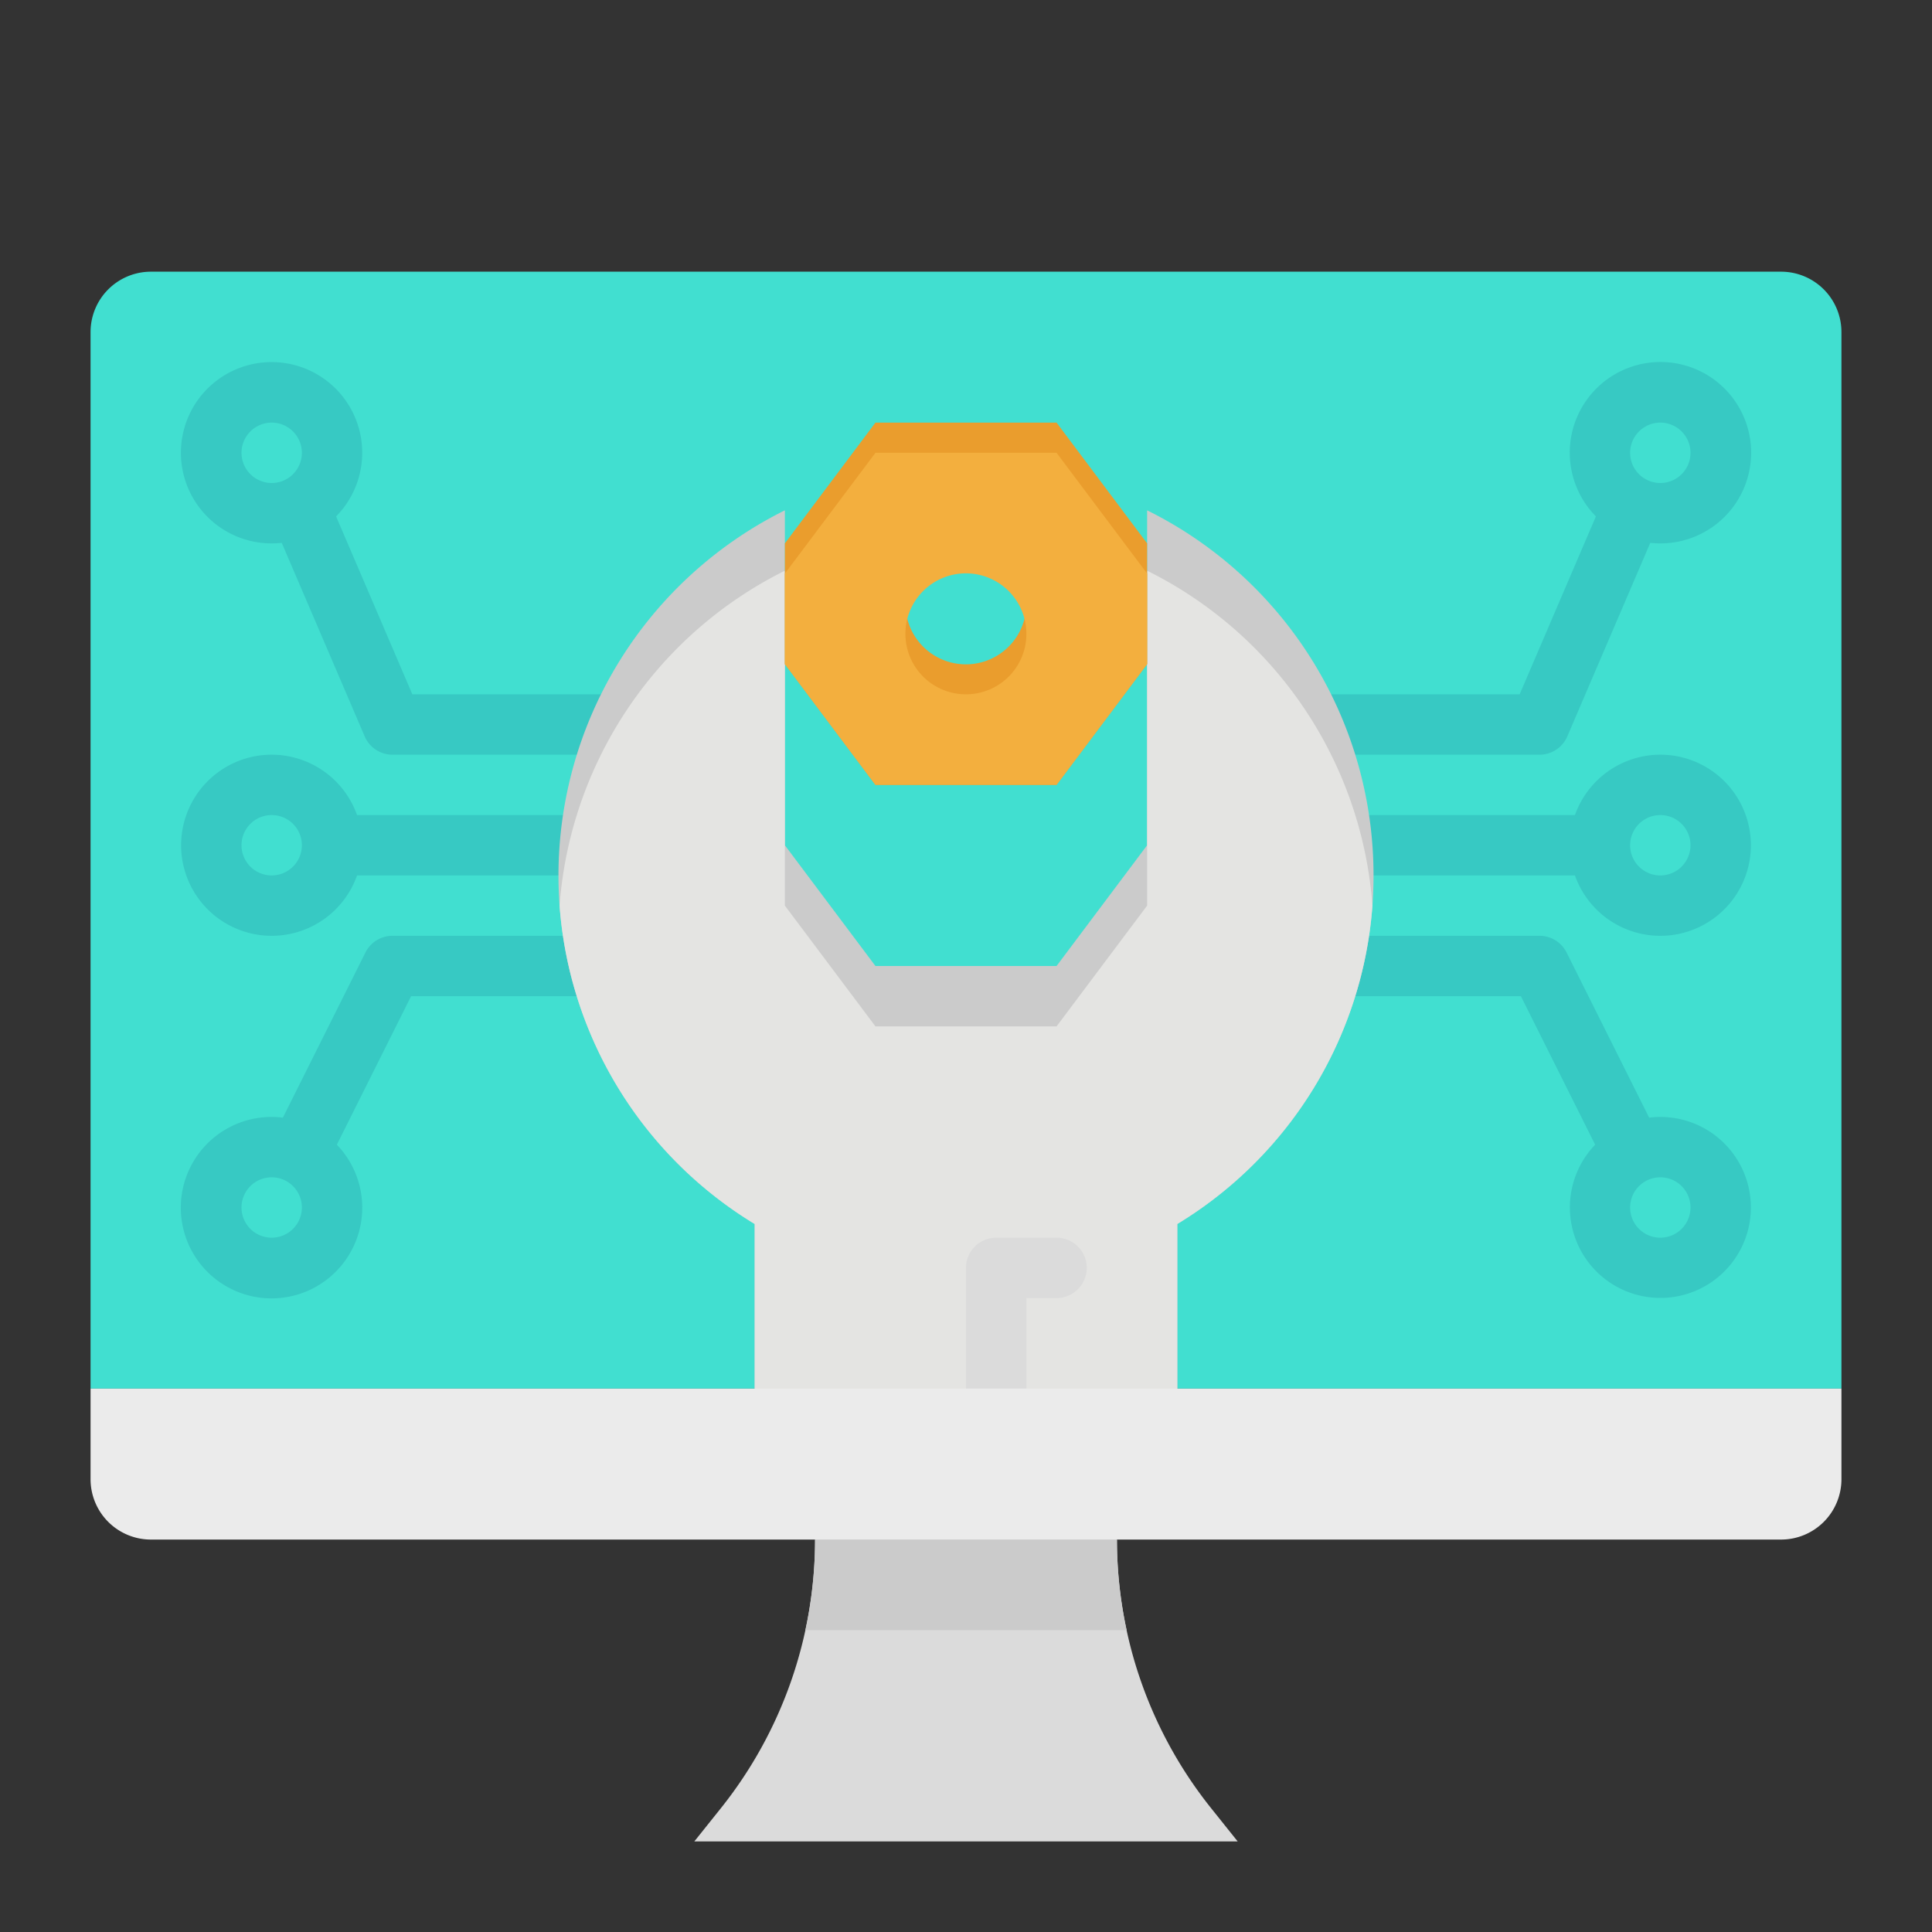 <svg height="512" viewBox="0 0 512 512" width="512" xmlns="http://www.w3.org/2000/svg"><rect x="0" y="0" width="512" height="512" fill="#333333" stroke="none"/><path d="m328 488h-144l7.01-8.77a114.11 114.11 0 0 0 24.99-71.23h80a113.867 113.867 0 0 0 2.56 24 112.5 112.5 0 0 0 3.87 13.74 113.792 113.792 0 0 0 18.56 33.49z" fill="#dbdbdb"/><path d="m298.56 432h-85.12a113.867 113.867 0 0 0 2.56-24h80a113.867 113.867 0 0 0 2.56 24z" fill="#cbcbcb"/><path d="m24 368v-280a16 16 0 0 1 16-16h432a16 16 0 0 1 16 16v280z" fill="#41dfd0"/><g fill="#37c9c3"><path d="m440 200a24.039 24.039 0 0 0 -22.624 16h-65.376v16h65.376a24 24 0 1 0 22.624-32zm0 32a8 8 0 1 1 8-8 8.009 8.009 0 0 1 -8 8z"/><path d="m415.353 195.151 21.987-51.3a24.034 24.034 0 1 0 -14.409-7l-20.206 47.149h-50.725v16h56a8 8 0 0 0 7.353-4.849zm24.647-83.151a8 8 0 1 1 -8 8 8.009 8.009 0 0 1 8-8z"/><path d="m440 296a24.115 24.115 0 0 0 -2.961.189l-21.884-43.767a8 8 0 0 0 -7.155-4.422h-56v16h51.056l19.678 39.356a23.982 23.982 0 1 0 17.266-7.356zm0 32a8 8 0 1 1 8-8 8.009 8.009 0 0 1 -8 8z"/><path d="m72 200a24 24 0 1 0 22.624 32h65.376v-16h-65.376a24.039 24.039 0 0 0 -22.624-16zm0 32a8 8 0 1 1 8-8 8.009 8.009 0 0 1 -8 8z"/><path d="m89.069 136.852a24.024 24.024 0 1 0 -14.409 7l21.987 51.3a8 8 0 0 0 7.353 4.848h64v-16h-58.725zm-25.069-16.852a8 8 0 1 1 8 8 8.009 8.009 0 0 1 -8-8z"/><path d="m96.845 252.422-21.884 43.767a24.042 24.042 0 1 0 14.305 7.167l19.678-39.356h51.056v-16h-56a8 8 0 0 0 -7.155 4.422zm-24.845 75.578a8 8 0 1 1 8-8 8.009 8.009 0 0 1 -8 8z"/></g><path d="m364 232q0 4.02-.29 7.96a107.977 107.977 0 0 1 -51.71 84.41v43.63h-112v-43.63a108 108 0 0 1 -51.71-84.4q-.285-3.945-.29-7.97a108.123 108.123 0 0 1 60-96.76v88.76l24 32h48l24-32v-88.76a107.963 107.963 0 0 1 60 96.76z" fill="#cbcbcb"/><path d="m363.71 239.96a107.977 107.977 0 0 1 -51.71 84.41v51.63h-112v-51.63a108 108 0 0 1 -51.71-84.4 108.155 108.155 0 0 1 59.71-88.73v88.76l24 32h48l24-32v-88.76a108.012 108.012 0 0 1 59.71 88.72z" fill="#e4e4e2"/><path d="m280 112h-48l-24 32v32l24 32h48l24-32v-32zm-8.5 52a16.028 16.028 0 1 1 .5-4 16.012 16.012 0 0 1 -.5 4z" fill="#ea9d2d"/><path d="m280 120h-48l-24 32v24l24 32h48l24-32v-24zm-24 64a16.028 16.028 0 1 1 16-16 16 16 0 0 1 -16 16z" fill="#f3af3e"/><path d="m288 336a8 8 0 0 1 -8 8h-8v24h-16v-32a8 8 0 0 1 8-8h16a8 8 0 0 1 8 8z" fill="#dbdbdb"/><path d="m472 408h-432a16 16 0 0 1 -16-16v-24h464v24a16 16 0 0 1 -16 16z" fill="#ebebeb"/></svg>